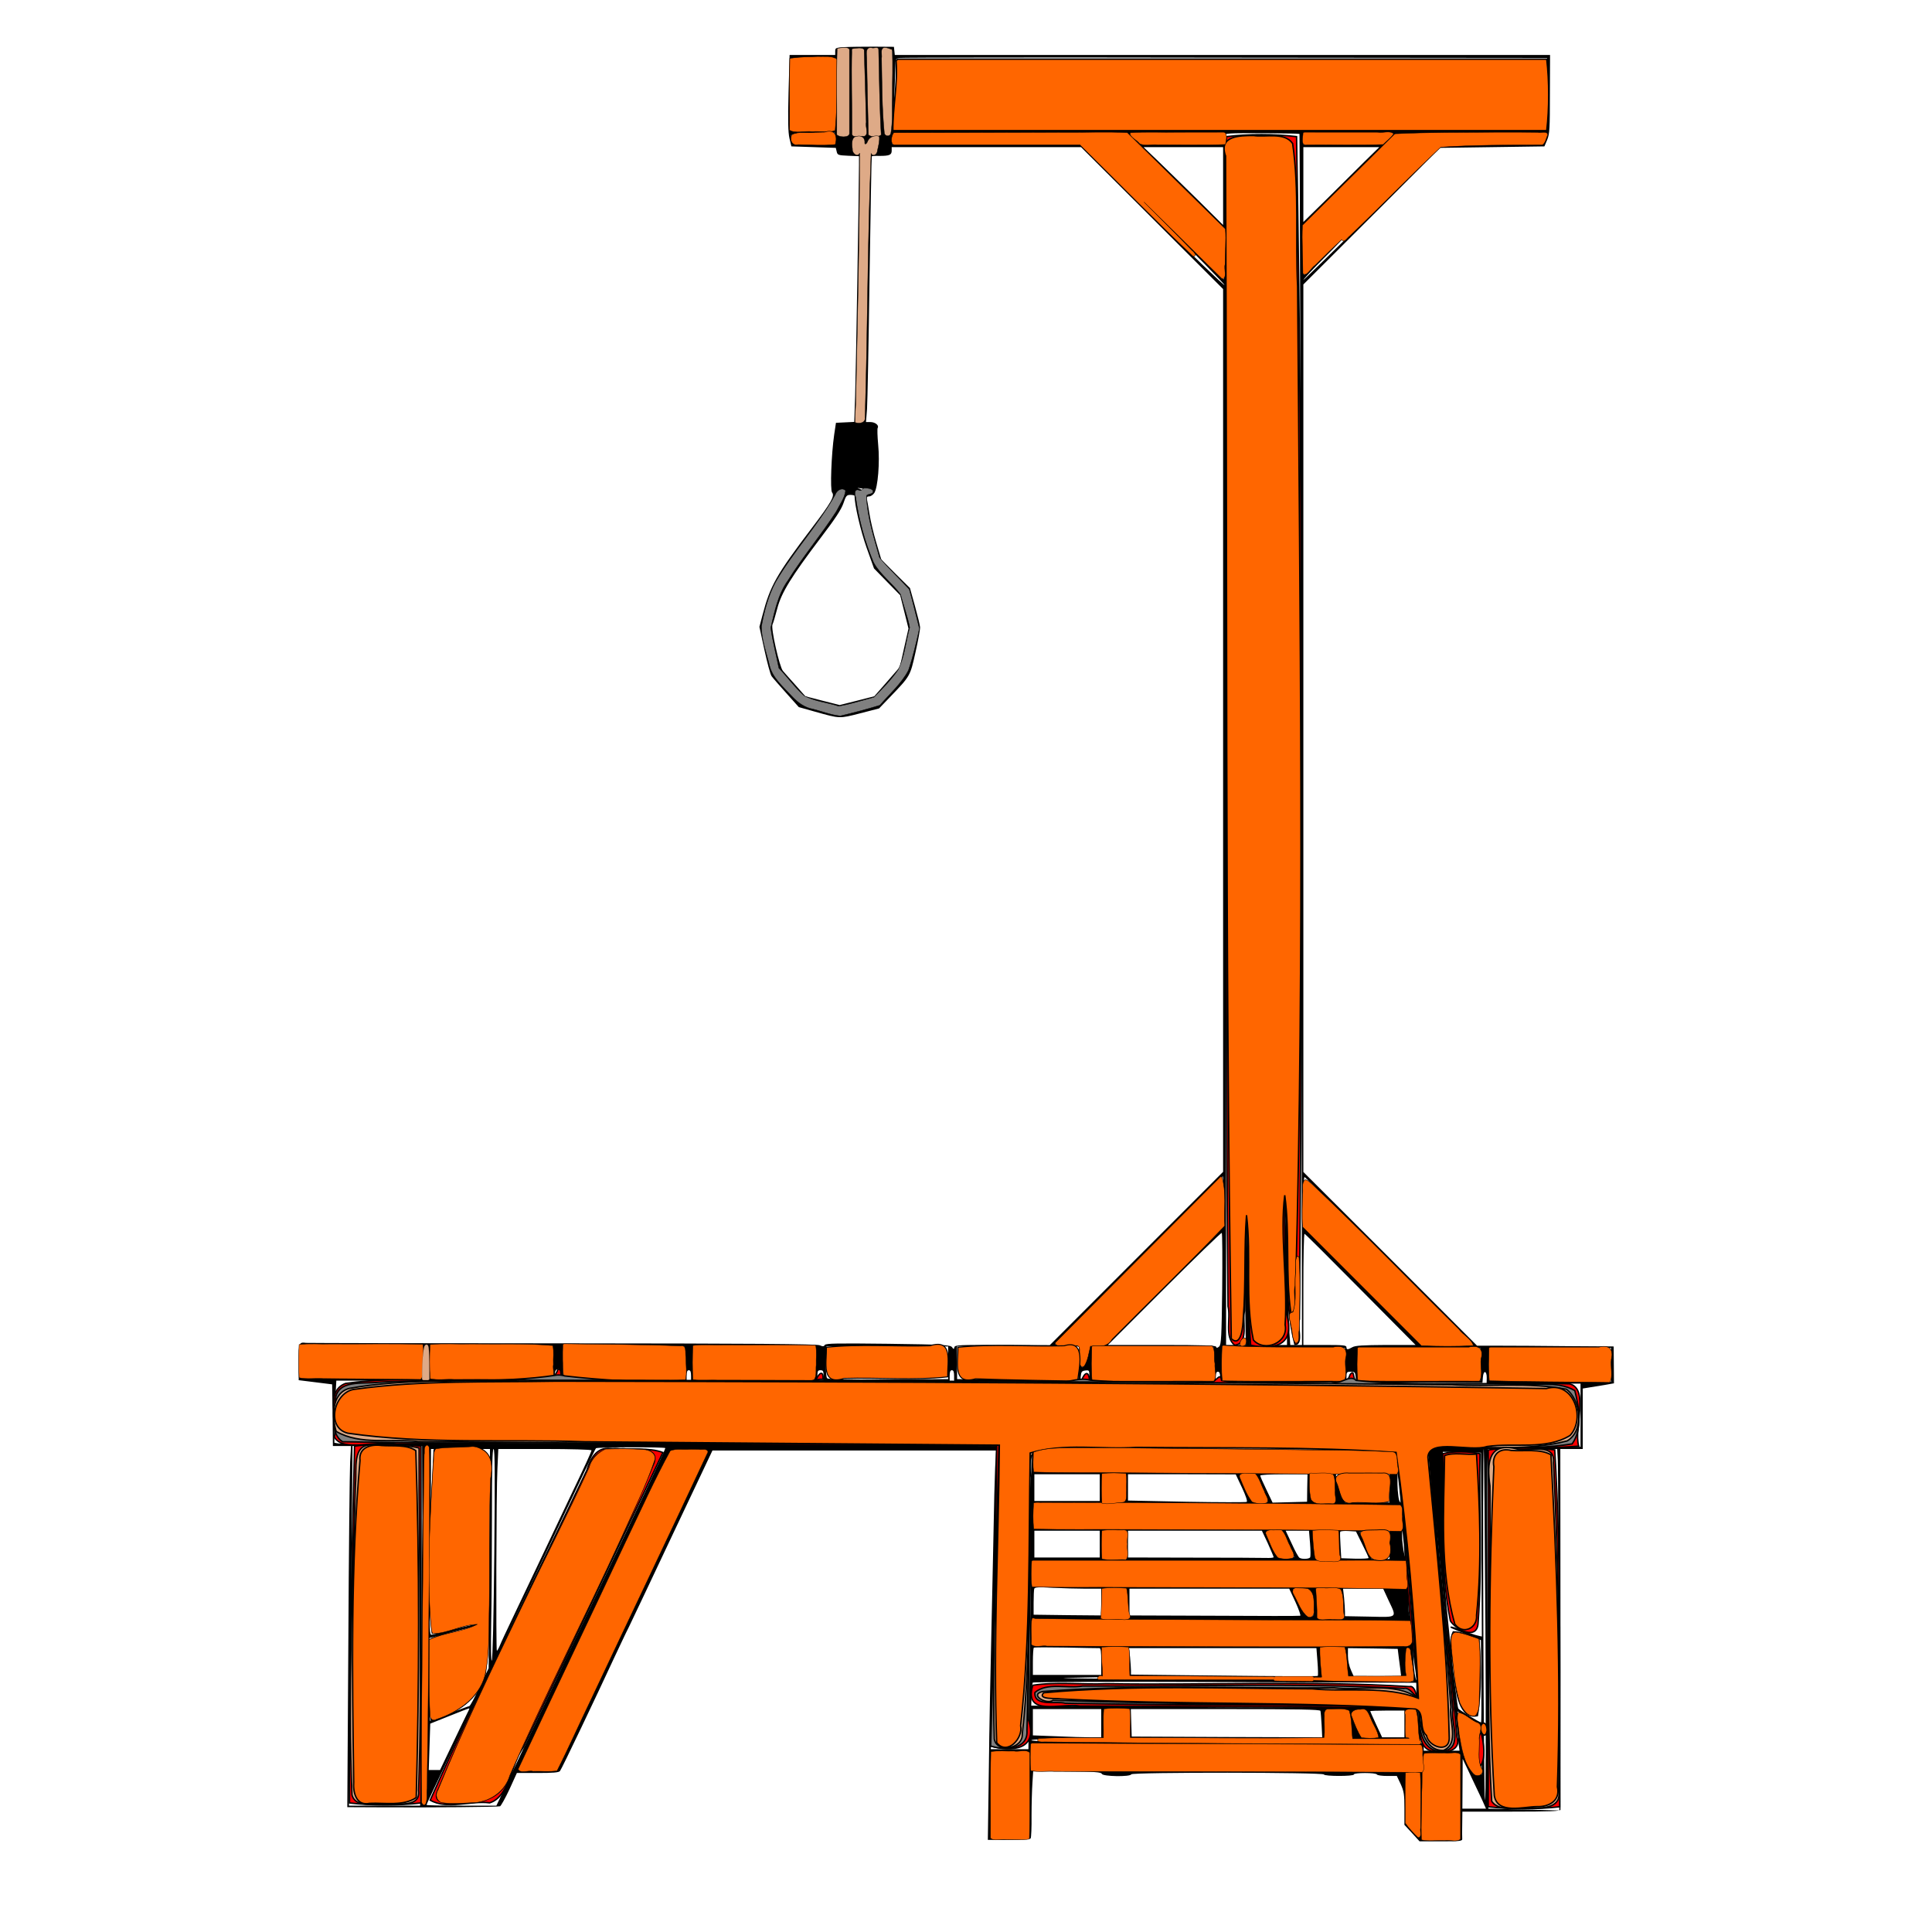 <?xml version="1.0" encoding="UTF-8" standalone="no"?>
<svg
   version="1.0"
   width="1300pt"
   height="1300pt"
   viewBox="0 0 1300 1300"
   preserveAspectRatio="xMidYMid meet"
   id="svg1"
   sodipodi:docname="Patíbulo.svg"
   inkscape:version="1.3 (0e150ed6c4, 2023-07-21)"
   xmlns:inkscape="http://www.inkscape.org/namespaces/inkscape"
   xmlns:sodipodi="http://sodipodi.sourceforge.net/DTD/sodipodi-0.dtd"
   xmlns="http://www.w3.org/2000/svg"
   xmlns:svg="http://www.w3.org/2000/svg">
  <defs
     id="defs1" />
  <sodipodi:namedview
     id="namedview1"
     pagecolor="#ffffff"
     bordercolor="#000000"
     borderopacity="0.25"
     inkscape:showpageshadow="2"
     inkscape:pageopacity="0.0"
     inkscape:pagecheckerboard="0"
     inkscape:deskcolor="#d1d1d1"
     inkscape:document-units="pt"
     inkscape:zoom="0.14682692"
     inkscape:cx="1546.038"
     inkscape:cy="636.80419"
     inkscape:window-width="1366"
     inkscape:window-height="705"
     inkscape:window-x="-8"
     inkscape:window-y="-8"
     inkscape:window-maximized="1"
     inkscape:current-layer="svg1" />
  <g
     transform="translate(0,1300) scale(0.1,-0.1)"
     fill="#000000"
     stroke="none"
     id="g1">
    <path
       d="M5683 12683 c-59 -4 -63 -5 -63 -28 l0 -25 -154 0 -153 0 -7 -252 c-5 -192 -3 -266 6 -308 l13 -55 150 -5 149 -5 6 -25 c5 -23 10 -25 78 -28 l72 -3 0 -57 c0 -152 -21 -1408 -26 -1559 l-6 -172 -62 -3 -61 -3 -12 -80 c-19 -132 -28 -372 -14 -389 19 -23 -5 -66 -134 -236 -242 -319 -283 -391 -335 -592 l-20 -76 34 -157 c19 -86 40 -165 48 -175 7 -10 51 -61 98 -113 l85 -95 110 -31 c168 -47 161 -47 302 -11 l128 33 73 76 c137 143 136 140 172 301 18 80 32 156 31 170 -1 14 -17 79 -35 144 l-33 119 -97 96 -96 96 -34 115 c-19 63 -39 149 -45 190 -7 41 -14 85 -17 98 -3 17 0 22 15 22 10 0 25 10 34 23 24 37 38 206 26 325 -5 57 -7 108 -3 113 10 17 -17 39 -49 39 l-30 0 7 88 c3 48 11 449 17 892 7 443 13 807 15 808 1 2 24 4 51 3 67 0 83 6 83 35 l0 24 637 0 637 0 478 -477 478 -478 0 -2970 0 -2970 -583 -583 -583 -583 -319 1 c-288 1 -320 0 -323 -15 -3 -15 -5 -15 -16 0 -11 15 -55 18 -430 23 -344 4 -419 3 -426 -8 -7 -11 -14 -11 -34 -2 -20 9 -446 12 -1729 13 -936 0 -1713 2 -1727 3 -48 6 -50 2 -50 -128 l0 -123 113 -14 112 -14 3 -207 2 -208 61 0 61 0 -6 -107 c-3 -60 -9 -606 -12 -1215 l-7 -1108 219 -1 c359 -2 796 2 809 7 6 3 35 54 63 114 l50 110 140 0 c102 0 142 3 150 13 11 12 250 514 367 767 30 63 73 156 98 205 24 50 160 336 302 638 l259 547 954 0 954 0 -6 -117 c-3 -65 -8 -264 -11 -443 -4 -179 -10 -494 -15 -700 -5 -206 -13 -597 -16 -867 l-7 -493 141 0 c87 0 143 4 147 10 4 6 7 75 6 153 0 78 3 177 6 220 l5 78 228 -1 c188 -1 229 -4 234 -16 7 -18 192 -21 198 -3 5 15 1291 14 1296 -1 5 -13 202 -13 202 0 0 13 147 13 155 0 3 -6 35 -10 70 -10 l64 0 26 -55 c22 -49 25 -69 25 -165 l0 -109 51 -55 51 -56 145 0 c131 0 144 2 142 18 -1 9 -1 54 0 100 l1 82 330 0 c257 0 330 3 330 13 1 6 0 555 0 1219 l-1 1208 76 0 75 0 0 204 0 203 43 7 c23 4 70 11 105 17 l62 11 -1 124 -1 124 -311 2 c-172 2 -379 3 -460 3 l-148 0 -584 585 -585 584 0 2986 0 2986 460 459 460 460 351 5 351 5 19 45 c16 39 18 77 18 308 l1 262 -2204 0 -2205 0 -3 28 -3 27 -135 1 c-74 0 -163 -1 -197 -3z m226 -216 c1 -111 4 -241 8 -289 l6 -88 -35 0 -36 0 -6 268 c-4 147 -9 277 -11 289 -4 18 0 22 27 25 18 2 36 2 40 1 3 -2 7 -94 7 -206z m94 189 c2 -6 1 -135 -2 -286 -6 -270 -6 -275 -27 -278 -21 -3 -21 2 -28 170 -5 141 -9 384 -7 409 1 10 60 -3 64 -15z m-293 -276 l0 -290 -35 0 -35 0 0 290 0 290 35 0 35 0 0 -290z m103 108 c4 -99 7 -230 7 -290 l0 -108 -40 0 -40 0 0 274 c0 151 -3 281 -6 290 -5 13 1 16 33 16 l40 0 6 -182z m-188 -127 l-7 -241 -149 0 -149 0 0 245 0 244 148 3 c81 2 151 0 156 -4 5 -3 5 -112 1 -247z m4785 5 l0 -244 -2201 -1 -2200 0 7 197 c5 108 8 217 9 242 0 40 3 46 24 50 14 3 1000 4 2193 2 l2168 -2 0 -244z m-4790 -296 l0 -40 -145 0 c-136 0 -145 1 -145 19 0 11 -3 26 -6 35 -5 13 13 16 138 19 78 1 146 4 151 5 4 1 7 -16 7 -38z m3124 29 c2 -2 7 -1837 10 -4076 l7 -4073 -39 0 -40 0 -6 83 c-3 45 -8 201 -12 347 -3 146 -7 285 -9 310 -2 25 -7 156 -11 292 -4 156 -10 245 -17 241 -5 -3 -7 -36 -3 -82 3 -42 8 -175 11 -296 3 -121 10 -346 15 -500 6 -154 10 -306 10 -337 l0 -58 -123 0 -124 0 -7 161 c-3 89 -11 378 -17 643 -5 265 -14 485 -18 489 -5 5 -7 -90 -5 -210 1 -120 6 -413 10 -650 l7 -433 -67 0 -66 0 0 4074 0 4075 33 3 c43 4 457 1 461 -3z m593 -34 l-38 -35 -265 0 -264 0 0 35 0 35 298 2 c163 2 299 2 302 0 2 -2 -13 -18 -33 -37z m-1424 -288 l328 -322 -3 -167 -3 -168 -460 454 c-253 250 -462 452 -465 449 -3 -3 206 -213 464 -468 258 -254 467 -467 465 -473 -2 -6 -221 205 -485 468 l-482 480 -634 0 -634 0 4 35 4 35 787 0 786 0 328 -323z m327 288 l0 -35 -280 0 -280 0 -37 35 -37 35 317 0 317 0 0 -35z m2157 3 l-13 -33 -347 -5 c-329 -5 -347 -6 -365 -25 -171 -176 -902 -896 -902 -889 0 5 65 75 145 154 80 79 143 146 140 148 -3 3 -67 -56 -142 -131 l-138 -137 -3 168 -3 167 313 307 313 307 508 1 507 0 -13 -32z m-4585 -20 c-5 -39 26 -38 34 0 5 24 11 28 36 28 l30 0 -7 -50 c-3 -28 -10 -55 -15 -60 -14 -14 -32 5 -27 30 2 14 1 27 -3 29 -10 6 -18 -244 -31 -1085 -6 -388 -13 -718 -14 -735 -2 -16 -4 -33 -4 -37 -1 -5 -13 -8 -27 -8 l-26 0 6 73 c3 39 10 376 16 747 6 371 12 757 14 857 2 104 0 185 -5 189 -5 3 -9 -11 -9 -31 0 -29 -3 -36 -17 -33 -13 2 -19 15 -21 47 -5 62 2 73 40 69 29 -3 33 -6 30 -30z m2418 -300 l0 -262 -167 166 c-93 91 -213 209 -268 262 l-100 96 268 0 267 0 0 -262z m952 165 c-54 -54 -169 -168 -255 -253 l-157 -154 0 252 0 252 256 0 255 0 -99 -97z m-3329 -2209 c26 -8 21 -24 -8 -24 -21 0 -25 -5 -25 -27 1 -56 28 -191 61 -303 l34 -115 98 -100 99 -100 34 -133 34 -133 -35 -146 c-39 -160 -35 -153 -167 -296 l-63 -68 -133 -36 -133 -36 -127 34 c-141 37 -142 38 -273 189 -52 60 -58 72 -78 160 -12 52 -28 119 -36 148 -13 50 -12 57 24 190 35 129 43 145 111 248 40 60 133 188 205 284 72 96 139 196 148 221 14 37 21 45 40 43 12 -1 23 -3 24 -3 1 -1 -11 -32 -27 -70 -19 -48 -68 -122 -156 -238 -71 -92 -160 -218 -199 -278 -62 -98 -73 -123 -99 -226 l-30 -116 29 -135 29 -135 88 -100 88 -100 120 -32 120 -32 119 32 119 31 73 81 c41 44 81 90 90 101 9 12 30 84 47 161 l32 140 -34 115 -33 115 -74 75 c-41 41 -80 82 -87 91 -31 42 -104 269 -123 384 -10 66 -19 123 -19 128 0 4 12 4 28 1 31 -8 20 10 -13 20 -11 3 -2 3 20 0 22 -3 48 -7 58 -10z m-103 -40 c0 -61 41 -236 81 -349 l50 -140 88 -90 88 -90 28 -112 28 -112 -29 -129 -29 -130 -86 -99 -86 -98 -117 -30 -116 -29 -115 29 -116 30 -66 75 c-37 41 -75 84 -85 96 -23 26 -82 288 -70 312 5 9 19 58 32 107 28 108 94 214 296 481 93 122 135 186 149 227 17 51 22 57 47 57 15 0 28 -3 28 -6z m2481 -4750 l0 -168 -398 -398 -398 -398 -52 0 -51 0 -7 -42 c-9 -55 -31 -108 -44 -108 -7 0 -11 29 -11 75 l0 75 -32 1 c-18 0 -57 0 -85 -1 -29 -1 -53 2 -53 7 0 10 1123 1134 1128 1128 2 -2 4 -79 3 -171z m1118 -399 l564 -565 -174 0 -174 0 -397 397 -398 398 0 167 c0 93 3 168 8 168 4 0 261 -254 571 -565z m-1125 -187 c-4 -324 -7 -375 -20 -388 -13 -11 -18 -12 -21 -2 -4 9 -86 12 -366 12 l-362 0 379 379 c209 209 383 378 387 375 4 -2 5 -172 3 -376z m931 -5 l370 -373 -200 0 c-155 -1 -206 -4 -225 -15 -32 -18 -40 -18 -40 0 0 13 -23 15 -145 15 l-145 0 0 375 c0 206 3 374 8 373 4 0 173 -169 377 -375z m-6315 -489 c0 -102 -2 -115 -16 -110 -9 3 -193 6 -410 6 l-394 0 0 110 0 110 410 0 410 0 0 -116z m40 -10 l0 -114 424 0 425 0 3 37 c2 27 8 39 21 41 14 3 17 -4 17 -37 l0 -41 388 0 c213 -1 404 -3 425 -6 l37 -6 0 41 c0 30 4 41 15 41 11 0 15 -11 15 -40 l0 -40 425 0 425 0 0 40 c0 33 3 40 20 40 21 0 23 -7 20 -52 l-2 -28 426 0 426 0 0 40 c0 29 4 40 15 40 11 0 15 -11 15 -40 l0 -40 424 0 425 0 3 38 c3 32 7 37 31 40 26 3 27 1 27 -37 l0 -41 425 0 425 0 0 35 c0 24 5 35 15 35 10 0 15 -11 15 -35 0 -19 1 -35 3 -35 1 0 192 -3 425 -7 l422 -6 0 42 c0 39 2 41 29 41 27 0 30 -3 33 -37 l3 -38 425 0 425 0 3 38 c4 50 27 44 26 -6 l-1 -37 316 0 316 0 0 -213 0 -212 -507 0 c-278 0 -509 -3 -512 -6 -3 -3 12 -176 34 -385 21 -208 66 -647 99 -974 33 -327 63 -614 66 -637 l6 -43 -120 0 -121 0 0 25 0 25 -407 2 c-225 0 -552 2 -728 4 -176 2 -587 3 -912 3 -388 1 -593 4 -593 11 0 6 88 10 245 10 l245 0 0 100 0 100 85 0 85 0 0 -100 0 -100 568 -1 c312 0 598 -2 636 -5 39 -3 81 -2 94 1 24 6 25 7 20 101 -4 65 -2 95 6 96 54 8 148 3 153 -8 2 -7 8 -52 11 -101 l7 -88 218 -3 c142 -1 217 1 217 8 0 5 -16 10 -35 10 l-35 0 0 90 0 90 34 0 33 0 8 -92 c4 -51 7 -99 8 -105 0 -7 5 -13 10 -13 9 0 7 29 -9 178 l-6 52 -662 0 c-363 0 -948 3 -1299 7 l-638 6 2 73 c1 40 5 77 8 82 4 5 505 7 1294 4 l1287 -5 0 -58 c0 -33 4 -59 10 -59 6 0 10 28 10 65 0 49 -3 65 -14 65 -18 0 -30 130 -27 293 2 104 0 121 -16 132 -16 12 -17 31 -16 196 2 155 0 184 -13 194 -20 14 -40 183 -24 199 5 5 10 48 10 94 0 74 -2 84 -19 89 -16 4 -20 18 -26 86 -3 45 -3 102 2 127 4 25 7 71 5 102 l-3 57 -52 6 c-29 3 -583 5 -1232 3 l-1180 -3 -1 -40 c-1 -22 -5 -409 -9 -860 -5 -451 -9 -836 -11 -855 -1 -19 -2 -90 -3 -157 l-1 -123 -126 0 -127 0 7 267 c6 258 18 773 32 1451 l7 322 -259 1 c-143 1 -302 3 -354 4 -52 2 -927 4 -1945 4 -1017 1 -1862 5 -1877 8 l-28 5 0 97 c0 53 3 147 7 209 l6 112 294 0 293 0 0 68 c0 90 11 173 21 166 5 -3 9 -57 9 -120z m835 11 l0 -110 -407 0 -408 0 0 113 0 112 408 -2 407 -3 0 -110z m893 -6 l3 -109 -411 0 -410 0 0 115 0 115 408 -6 407 -6 3 -109z m877 34 c-1 -43 -3 -93 -3 -110 l-2 -33 -405 0 -405 0 0 110 0 110 408 0 409 0 -2 -77z m895 -33 l0 -110 -402 -2 c-275 -2 -405 0 -412 8 -7 6 -10 49 -8 112 l3 102 410 0 409 0 0 -110z m878 -2 l-3 -113 -67 0 c-38 0 -221 2 -408 3 l-340 2 0 110 0 110 410 0 411 0 -3 -112z m910 -5 l3 -113 -411 0 -410 0 0 115 0 115 408 -2 407 -3 3 -112z m690 107 l192 0 0 -110 0 -110 -410 0 -410 0 0 113 0 112 217 -2 c120 -2 305 -3 411 -3z m1102 -110 l0 -110 -410 0 -410 0 0 110 0 110 410 0 410 0 0 -110z m880 -4 l0 -114 -122 3 c-68 2 -252 4 -410 5 l-288 0 0 110 0 110 410 0 410 0 0 -114z m-7999 -783 c1 -131 1 -241 1 -244 -1 -3 -4 -441 -8 -972 l-7 -967 -240 0 -239 0 6 543 c3 298 9 842 12 1210 l6 667 234 0 234 0 1 -237z m43 -25 c-2 -145 -6 -679 -9 -1188 -4 -509 -9 -933 -11 -942 -3 -10 -10 -18 -15 -18 -6 0 -7 196 -4 528 9 966 15 1575 15 1730 0 119 3 152 13 152 11 0 13 -51 11 -262z m1593 248 c3 -3 -173 -376 -595 -1261 -55 -115 -118 -248 -139 -295 -22 -47 -100 -211 -173 -365 -73 -154 -154 -326 -181 -382 l-49 -103 -235 0 c-129 0 -235 2 -235 5 0 3 27 63 61 133 34 70 162 341 286 602 124 261 250 527 280 590 31 63 95 198 143 300 275 582 363 766 370 775 7 8 459 9 467 1z m3861 -5 l1062 -1 0 -80 0 -80 -498 0 c-274 0 -823 3 -1220 7 l-722 6 0 73 c0 48 4 74 13 78 6 3 77 3 157 1 80 -2 623 -4 1208 -4z m-5045 -738 l-5 -738 -61 -127 c-33 -71 -64 -128 -69 -128 -4 0 -65 -23 -134 -50 -69 -28 -128 -50 -130 -50 -2 0 -4 126 -4 279 l0 279 78 20 c42 12 118 31 167 43 94 23 102 26 93 34 -3 3 -74 -13 -159 -35 -85 -22 -160 -40 -167 -40 -11 0 -12 47 -8 248 3 136 5 417 5 625 l1 377 199 0 198 0 -4 -737z m33 30 c-4 -405 -11 -712 -17 -717 -5 -6 -7 92 -4 250 3 142 5 465 5 717 0 333 3 457 11 457 9 0 10 -184 5 -707z m654 698 c0 -9 -43 -102 -150 -326 -34 -71 -118 -249 -187 -395 -69 -146 -157 -330 -195 -410 -38 -80 -77 -162 -85 -183 -9 -21 -17 -36 -20 -34 -6 7 -4 1081 4 1225 l6 132 314 0 c172 0 313 -4 313 -9z m780 -5 c0 -2 -26 -59 -59 -127 -32 -68 -77 -162 -99 -209 -35 -76 -111 -235 -410 -865 -47 -99 -116 -245 -153 -324 -38 -79 -69 -145 -69 -146 0 -2 -38 -81 -83 -176 -46 -96 -96 -202 -112 -236 l-28 -63 -128 0 -128 0 43 93 c65 138 266 562 371 782 80 167 231 486 270 570 177 380 328 692 339 700 11 9 246 9 246 1z m5235 -1176 c4 -700 3 -1180 -3 -1172 -9 13 -18 2371 -8 2362 2 -3 7 -538 11 -1190z m487 1113 c2 -43 5 -590 7 -1216 l3 -1139 -238 6 -239 6 -5 1082 c-3 596 -4 1140 -2 1211 l3 127 234 0 233 0 4 -77z m-514 -566 l3 -619 -29 7 c-16 3 -62 19 -102 36 -40 16 -75 27 -78 24 -8 -7 -6 -8 103 -51 l100 -40 3 -277 c1 -152 0 -277 -2 -277 -10 0 -145 82 -153 93 -6 7 -30 203 -54 437 -44 423 -44 427 -47 858 l-3 433 128 -3 128 -3 3 -618z m-2568 383 l0 -90 -220 0 -220 0 0 90 0 90 220 0 220 0 0 -90z m170 5 c0 -47 0 -88 0 -92 0 -5 -34 -9 -75 -11 l-75 -3 0 96 0 95 75 0 75 0 0 -85z m787 -5 c26 -55 38 -92 32 -96 -6 -3 -188 -3 -405 1 l-394 8 0 88 0 89 363 0 362 -1 42 -89z m132 1 c22 -49 41 -92 41 -96 0 -3 -24 -5 -52 -3 l-53 3 -42 85 c-23 47 -42 88 -42 93 -1 4 23 7 53 7 l53 0 42 -89z m307 -3 l-1 -93 -116 -3 -116 -3 -41 86 c-23 47 -42 90 -42 96 0 5 66 9 159 9 l159 0 -2 -92z m178 46 c3 -26 6 -69 6 -95 l0 -49 -74 0 c-86 0 -86 -1 -86 118 l0 72 74 0 73 0 7 -46z m376 -49 l0 -95 -150 0 -150 0 -30 66 c-16 37 -30 80 -30 95 l0 29 180 0 180 0 0 -95z m-377 -112 l457 -6 0 -80 0 -80 -672 6 c-370 4 -926 7 -1235 7 l-563 0 0 80 0 80 778 0 c427 0 983 -3 1235 -7z m-1573 -263 l0 -90 -220 0 -220 0 0 90 0 90 220 0 220 0 0 -90z m180 -5 l0 -95 -80 0 -80 0 0 95 0 95 80 0 80 0 0 -95z m951 10 c21 -47 39 -89 39 -93 0 -4 -24 -6 -52 -5 -29 1 -250 2 -490 2 l-438 1 0 90 0 90 451 0 450 0 40 -85z m136 -4 l41 -89 -50 -4 c-28 -1 -53 -1 -56 2 -10 7 -82 158 -82 170 0 6 24 10 53 10 l53 0 41 -89z m148 5 c4 -46 4 -89 1 -95 -8 -12 -55 -14 -72 -3 -7 4 -30 46 -52 95 l-41 87 79 0 78 0 7 -84z m185 45 c0 -21 3 -66 6 -100 l7 -61 -76 0 c-42 0 -78 4 -81 8 -3 5 -8 50 -12 100 l-7 92 82 0 81 0 0 -39z m166 -51 c24 -47 43 -89 43 -93 1 -4 -41 -6 -91 -5 l-93 3 -5 85 c-3 47 -4 89 -2 93 2 4 27 7 55 5 l51 -3 42 -85z m184 -5 l0 -95 -61 0 -60 0 -40 85 c-21 47 -39 90 -39 95 0 6 41 10 100 10 l100 0 0 -95z m110 -201 l0 -87 -482 6 c-266 4 -831 7 -1255 7 l-773 0 0 80 0 80 1255 0 1255 0 0 -86z m-2153 -94 l103 0 0 -90 0 -90 -227 2 -228 3 0 80 c0 44 2 86 4 94 3 11 26 13 124 7 66 -3 167 -6 224 -6z m274 -52 c0 -29 4 -74 8 -100 l8 -48 -91 0 -91 0 3 100 3 100 80 0 79 0 1 -52z m1136 -38 c22 -49 37 -90 32 -92 -5 -2 -265 -2 -579 0 l-570 2 0 90 0 90 538 0 537 0 42 -90z m107 56 c9 -20 16 -60 16 -94 0 -52 -2 -60 -17 -57 -10 2 -24 4 -31 4 -10 1 -92 158 -92 177 0 2 24 4 54 4 51 0 54 -2 70 -34z m200 12 c3 -13 7 -58 10 -100 l4 -78 -84 0 -84 0 0 54 c0 29 -3 74 -6 100 l-7 46 81 0 c77 0 82 -1 86 -22z m319 -56 c57 -121 65 -114 -128 -110 l-165 3 0 31 c0 17 -3 59 -6 93 l-7 61 135 0 135 0 36 -78z m-875 -141 l1032 -1 0 -74 c0 -50 -4 -77 -14 -85 -10 -8 -286 -10 -1062 -5 -577 3 -1145 5 -1261 5 l-213 -1 0 86 0 85 243 -5 c133 -2 707 -5 1275 -5z m-1070 -181 c9 0 12 -25 12 -90 l0 -90 -230 0 -230 0 0 88 c0 49 3 91 6 95 3 3 101 3 217 1 117 -3 218 -4 225 -4z m194 -97 l3 -98 652 -3 652 -2 -6 100 -6 100 81 0 80 0 6 -62 c3 -35 7 -79 9 -98 l2 -35 220 -1 c121 -1 210 1 198 3 -22 4 -23 9 -23 100 0 71 3 94 13 91 11 -4 15 -26 31 -167 l5 -54 -242 6 c-133 4 -710 8 -1282 9 -572 1 -932 5 -800 8 l240 5 -3 98 -2 97 85 0 84 0 3 -97z m1273 6 c4 -49 5 -93 2 -96 -4 -3 -288 -2 -632 2 l-625 7 0 28 c0 15 -3 55 -6 89 l-7 61 631 0 630 0 7 -91z m546 36 c4 -27 9 -69 12 -92 l5 -43 -159 0 -160 0 -19 43 c-11 24 -20 64 -20 95 l0 52 167 -2 168 -3 6 -50z m-6266 -381 c-8 -16 -53 -109 -99 -206 l-85 -178 -38 0 -38 0 5 156 5 156 130 52 c72 29 131 52 133 51 1 -1 -4 -15 -13 -31z m4265 -69 l0 -95 -72 0 c-40 0 -144 3 -230 7 l-158 6 0 89 0 88 230 0 230 0 0 -95z m1475 83 c2 -7 5 -50 8 -96 l4 -82 -641 2 -641 3 -3 93 -3 92 636 0 c500 0 636 -3 640 -12z m348 -88 l43 -90 -56 0 -57 0 -32 70 c-44 98 -42 110 14 110 l45 0 43 -90z m217 0 l0 -90 -75 0 -75 0 -40 86 c-22 48 -40 88 -40 90 0 2 52 4 115 4 l115 0 0 -90z m477 11 l43 -26 0 -162 0 -163 -30 0 c-29 0 -33 6 -69 83 -29 63 -39 100 -45 162 -4 44 -9 102 -13 129 l-6 50 39 -24 c21 -13 58 -35 81 -49z m-359 -243 l3 -88 -543 5 c-299 3 -891 6 -1315 5 l-773 0 0 85 0 85 1313 -2 1312 -3 3 -87z m-2648 -248 l0 -290 -125 0 -125 0 0 290 0 290 125 0 125 0 0 -290z m2900 -10 l0 -290 -125 0 -125 0 0 193 c0 105 3 236 7 290 l6 97 119 0 118 0 0 -290z m151 -17 l28 -63 -79 0 -80 0 1 168 1 167 50 -105 c28 -58 63 -133 79 -167z m-421 -40 l-1 -218 -44 48 -45 49 0 169 0 169 45 0 45 0 0 -217z"
       id="path1" />
  </g>
  <path
     style="fill:#ff0000;fill-rule:evenodd;stroke:#000000;stroke-width:1.287"
     d="m 1100.22,122.593 c 0.777,349.792 -1.68,699.608 1.541,1049.384 2.659,10.468 -3.423,27.676 6.021,34.92 13.229,-1.597 6.177,-22.284 8.839,-30.954 0.644,-32.841 0.57,-65.692 0.964,-98.536 3.099,42.985 1.169,87.435 4.483,129.511 24.114,4.553 40.199,-1.378 32.004,-28.681 -0.589,-36.098 -1.73,-72.193 -1.655,-108.299 4.59,45.145 -2.095,92.157 9.338,136.195 7.801,0.245 1.581,-17.149 4.035,-22.54 2.852,-353.658 3.468,-707.389 -2.552,-1061.019 -19.386,-2.272 -43.652,-2.375 -63.019,0.02 z"
     id="path2"
     transform="scale(0.75)" />
  <path
     style="fill:#ff0000;fill-rule:evenodd;stroke:#000000;stroke-width:1.287"
     d="m 500.416,1228.753 c -4.167,14.657 -25.699,5.974 -36.634,9.112 -51.149,2.402 -103.013,-3.798 -153.76,3.306 -19.004,7.065 -6.195,33.693 -10.063,48.041 7.777,14.31 39.118,2.324 55.896,6.365 179.44,0.527 358.881,1.052 538.321,1.576 -0.865,89.777 -2.541,179.547 -5.826,269.27 19.812,5.537 43.537,3.6 34.22,-23.791 0.227,-81.274 2.753,-162.519 4.47,-243.77 108.263,1.365 216.985,-2.944 324.98,2.84 5.752,25.527 4.927,56.721 8.133,84.408 2.681,44.712 6.119,89.579 13.543,133.629 -3.223,12.593 -1.898,-8.284 -9.079,-6.571 -90.412,-5.566 -181.349,-1.155 -271.951,-2.601 -21.841,0.952 -45.257,-1.899 -66.119,1.417 -8.479,28.629 25.552,15.769 42.274,18.591 101.159,0.512 202.318,1.03 303.478,1.548 3.253,12.336 -3.638,39.627 16.242,39.102 8.87,1.847 22.832,-0.707 18.557,-13.03 -6.853,-86.508 -19.634,-172.717 -23.558,-259.334 44.061,-0.976 89.722,1.909 132.809,-1.417 -4.649,-16.719 9.826,-51.322 -8.227,-55.903 -63.659,-1.494 -127.803,3.036 -191.193,-2.601 -3.586,-0.936 -1.369,-11.55 -5.747,-5.514 -3.762,13.663 -24.268,5.117 -34.552,8.012 -26.736,-0.974 -54.751,2.597 -80.665,-2.957 -1.354,-9.093 -5.967,4.275 -11.62,1.556 -35.261,1.203 -71.954,4.281 -106.857,-1.257 -0.595,-9.68 -4.522,-7.294 -7.017,-0.446 -54.798,6.574 -110.777,1.623 -165.992,3.118 -21.637,-1.782 -45.54,3.032 -66.072,-3.909 0.302,-10.009 -4.64,-4.144 -6.445,1.038 -41.345,7.147 -84.499,0.527 -126.469,1.262 -33.736,-2.725 -69.262,1.707 -102.01,-6.356 -0.615,-1.682 0.177,-6.02 -3.066,-4.736 z"
     id="path3"
     transform="scale(0.75)" />
  <path
     style="fill:#ff0000;fill-rule:evenodd;stroke:#000000;stroke-width:1.287"
     d="m 550.306,1300.047 c -13.814,-3.324 -20.29,7.254 -23.756,18.962 -47.087,98.498 -96.213,196.575 -140.58,296.048 15.025,8.757 36.426,0.159 53.322,2.406 17.921,-5.558 19.153,-35.255 30.47,-50.258 41.653,-88.015 83.306,-176.03 124.959,-264.045 -12.258,-4.732 -30.1,-2.402 -44.416,-3.113 z"
     id="path4"
     transform="scale(0.75)" />
  <path
     style="fill:#ff0000;fill-rule:evenodd;stroke:#000000;stroke-width:1.287"
     d="m 318.083,1297.413 c -2.467,106.695 -5.063,213.405 -4.503,320.138 20,2.364 44.13,2.364 64.13,0 0,-106.702 0,-213.403 0,-320.105 -18.187,-2.251 -41.4,-2.403 -59.627,-0.033 z"
     id="path5"
     transform="scale(0.75)" />
  <path
     style="fill:#ff0000;fill-rule:evenodd;stroke:#000000;stroke-width:1.287"
     d="m 389.536,1300.772 c -2.276,54.571 -8.13,110.203 -1.663,164.402 13.013,1.141 30.592,-10.162 41.49,-8.128 -12.921,8.574 -31.105,6.876 -44.27,14.333 1.419,23.653 -2.732,50.283 1.962,72.185 21.88,-6.054 43.026,-19.03 48.367,-42.68 7.619,-56.465 1.602,-114.095 3.585,-170.974 6.863,-26.679 -5.957,-36.242 -31.546,-30.475 -5.629,0.976 -13.251,-1.899 -17.925,1.337 z"
     id="path6"
     transform="scale(0.75)" />
  <path
     style="fill:#ff0000;fill-rule:evenodd;stroke:#000000;stroke-width:1.287"
     d="m 1335.191,1300.851 c 0,106.702 0,213.403 0,320.105 20,2.364 44.13,2.364 64.13,0 -0.551,-106.724 1.78,-213.574 -4.456,-320.178 -18.315,-2.059 -41.447,-2.425 -59.674,0.073 z"
     id="path7"
     transform="scale(0.75)" />
  <path
     style="fill:#ff0000;fill-rule:evenodd;stroke:#000000;stroke-width:1.287"
     d="m 1294.327,1304.257 c 1.429,49.813 -3.01,100.972 6.904,149.936 4.987,7.941 24.288,17.973 24.882,1.703 3.703,-50.404 0.715,-101.122 1.696,-151.639 -9.208,-2.13 -24.274,-2.561 -33.482,0 z"
     id="path8"
     transform="scale(0.75)" />
  <path
     style="fill:#ff0000;fill-rule:evenodd;stroke:#000000;stroke-width:1.287"
     d="m 1303.851,1464.083 c -5.731,11.392 1.627,28.654 1.405,41.786 1.183,11.673 4.189,36.984 20.184,33.338 3.766,-22.521 2.691,-46.48 1.417,-68.759 -7.559,-2.185 -14.977,-6.266 -23.006,-6.365 z"
     id="path9"
     transform="scale(0.75)" />
  <path
     style="fill:#ff0000;fill-rule:evenodd;stroke:#000000;stroke-width:1.287"
     d="m 1327.895,1554.844 c -2.899,8.59 -3.064,21.559 0.06,30.076 5.347,-7.053 3.087,-21.198 1.091,-29.884 l -1.091,-0.206 z"
     id="path10"
     transform="scale(0.75)" />
  <path
     style="fill:#ff6600;fill-rule:evenodd;stroke:#000000;stroke-width:1.287"
     d="m 1330.701,1545.832 c -6.44,3.365 1.606,17.965 3.498,6.711 -0.122,-2.277 -0.479,-6.637 -3.498,-6.711 z"
     id="path11"
     transform="scale(0.75)" />
  <path
     style="fill:#ff6600;fill-rule:evenodd;stroke:#000000;stroke-width:1.287"
     d="m 1124.703,121.609 c -12.38,-0.008 -31.726,0.102 -25.177,18.324 1.653,353.683 -0.499,707.441 5.117,1061.072 9.173,8.589 10.615,-12.338 10.742,-17.818 2.493,-30.418 0.668,-64.884 2.96,-92.923 4.475,36.93 -1.594,75.567 6.159,111.938 9.852,11.363 31.746,2.586 28.467,-13.675 2.537,-37.793 -4.827,-81.934 -0.326,-116.182 4.745,34.886 0.444,70.7 5.474,105.64 7.384,-1.286 1.84,-18.213 4.303,-24.562 8.092,-298.684 3.834,-597.545 1.767,-896.288 -2.029,-42.652 1.599,-86.216 -4.474,-128.383 -7.312,-10.523 -24.062,-5.496 -35.011,-7.143 z"
     id="path12"
     transform="scale(0.75)" />
  <path
     style="fill:#ff6600;fill-rule:evenodd;stroke:#000000;stroke-width:1.287"
     d="m 803.953,54.486 c 1.6,20.924 -3.162,42.856 -2.913,62.713 195.549,0 391.099,0 586.648,0 2.364,-20 2.364,-44.13 0,-64.13 -194.106,0 -388.212,0 -582.318,0 z"
     id="path13"
     transform="scale(0.75)" />
  <path
     style="fill:#ff6600;fill-rule:evenodd;stroke:#000000;stroke-width:0.322"
     d="m 1169.081,119.133 c -0.011,3.558 -2.615,12.186 3.643,10.836 22.703,-0.216 45.572,0.426 68.172,-0.318 3.06,-3.209 7.175,-5.878 9.436,-9.679 -3.37,-3.084 -9.704,-0.436 -14.184,-1.32 -21.993,-0.01 -43.986,-0.02 -65.979,-0.031 l -0.771,0.361 z"
     id="path14"
     transform="scale(0.75)" />
  <path
     style="fill:#ff6600;fill-rule:evenodd;stroke:#000000;stroke-width:0.322"
     d="m 1343.043,118.638 c -30.52,0.233 -61.211,-0.088 -91.61,1.436 -27.712,27.196 -55.243,54.663 -82.884,81.964 -0.757,14.304 0.405,28.962 0.382,43.402 3.572,3.417 7.441,-5.571 10.903,-7.381 7.923,-7.753 15.74,-15.621 23.934,-23.089 2.123,3.628 5.131,-2.019 7.176,-3.29 27.555,-26.211 54.044,-53.703 81.719,-79.666 30.271,-2.037 60.847,-1.92 91.257,-2.044 2.822,-1.902 3.252,-6.212 4.722,-9.252 -0.938,-3.623 -6.366,-1.089 -9.066,-1.984 -12.178,-0.121 -24.356,-0.111 -36.535,-0.096 z"
     id="path15"
     transform="scale(0.75)" />
  <path
     style="fill:#ff6600;fill-rule:evenodd;stroke:#000000;stroke-width:0.322"
     d="m 1056.727,118.659 c -14.205,0.258 -28.629,-0.464 -42.699,0.399 -1.148,4.029 6.127,6.435 8.305,9.736 4.684,2.665 10.998,0.418 16.305,1.161 20.236,-0.238 40.688,0.493 60.791,-0.346 0.572,-2.884 2.783,-11.546 -2.475,-10.984 -13.409,0.012 -26.817,0.023 -40.226,0.035 z"
     id="path16"
     transform="scale(0.75)" />
  <path
     style="fill:#ff6600;fill-rule:evenodd;stroke:#000000;stroke-width:0.322"
     d="m 906.209,118.832 c -34.749,0.072 -69.499,0.144 -104.248,0.216 -2.188,1.854 -3.53,10.422 0.336,10.921 55.543,0 111.086,0 166.629,0 33.83,33.306 66.936,67.386 101.471,99.951 4.198,0.209 0.838,-3.981 -0.874,-5.14 -14.203,-14.692 -28.716,-29.081 -43.188,-43.508 23.36,22.954 46.701,45.927 70.051,68.891 4.939,-0.055 1.467,-9.181 2.697,-12.893 -0.05,-10.582 1.123,-21.387 0.316,-31.831 -29.308,-28.814 -58.613,-57.628 -87.944,-86.418 -18.618,-0.916 -37.582,-0.056 -56.333,-0.291 -16.304,0.034 -32.608,0.068 -48.912,0.101 z"
     id="path17"
     transform="scale(0.75)" />
  <path
     style="fill:#ff6600;fill-rule:evenodd;stroke:#000000;stroke-width:0.455"
     d="m 733.913,50.642 c -8.414,0.485 -17.21,0.125 -25.338,1.822 -0.575,21.366 -0.081,42.893 -0.247,64.321 5.255,3.38 13.977,0.423 20.503,1.418 6.582,-0.876 15.009,1.751 20.498,-1.307 1.993,-21.176 1.467,-42.471 1.566,-63.71 -4.331,-3.549 -11.547,-2.207 -16.983,-2.544 z"
     id="path18"
     transform="scale(0.75)" />
  <path
     style="fill:#ff6600;fill-rule:evenodd;stroke:#000000;stroke-width:0.455"
     d="m 731.084,118.726 c -6.589,1.023 -14.41,-1.139 -20.402,1.902 -2.972,3.997 -0.133,10.829 5.493,9.171 11.031,0.165 22.394,1.057 33.218,-0.103 2.319,-7.895 -0.475,-14.269 -9.578,-11.172 -2.91,0.067 -5.821,0.135 -8.731,0.202 z"
     id="path19"
     transform="scale(0.75)" />
  <path
     style="fill:#ff6600;fill-rule:evenodd;stroke:#000000;stroke-width:0.455"
     d="m 1094.618,1056.053 c -49.363,49.578 -98.726,99.156 -148.09,148.734 0.954,5.478 12.099,1.318 16.91,2.91 7.852,-2.268 4.143,6.513 5.023,11.119 -0.278,2.586 0.422,10.179 4.426,6.683 3.345,-5.28 3.994,-11.74 5.46,-17.693 7.431,0.375 15.252,1.086 19.481,-6.375 33.553,-33.944 68.057,-67.254 101.018,-101.593 -0.864,-14.568 1.668,-30.045 -2.577,-44.046 -0.409,0.546 -1.303,-0.484 -1.651,0.261 z"
     id="path20"
     transform="scale(0.75)" />
  <path
     style="fill:#ff6600;fill-rule:evenodd;stroke:#000000;stroke-width:0.455"
     d="m 1170.96,1058.454 c -3.848,2.524 -1.43,9.06 -2.449,13.05 -0.044,9.75 -0.728,19.713 0.154,29.324 35.514,35.52 71.029,71.041 106.543,106.562 15.337,0.587 31.372,0.828 46.64,-0.153 -1.411,-5.796 -9.137,-9.601 -12.865,-14.643 -44.177,-43.504 -87.177,-88.234 -132.337,-130.718 -1.728,-1.257 -3.403,-3.346 -5.686,-3.421 z"
     id="path21"
     transform="scale(0.75)" />
  <path
     style="fill:#ff6600;fill-rule:evenodd;stroke:#000000;stroke-width:0.455"
     d="m 1335.896,1209.135 c -0.295,9.736 -0.853,20.036 0.259,29.639 35.903,1.075 72.018,0.929 108.003,1.54 3.415,-5.287 0.431,-14.1 1.434,-20.682 2.324,-9.026 -1.997,-13.435 -11.05,-11.05 -32.508,0 -65.015,0 -97.522,0 l -1.08,0.531 z"
     id="path22"
     transform="scale(0.75)" />
  <path
     style="fill:#ff6600;fill-rule:evenodd;stroke:#000000;stroke-width:0.455"
     d="m 1163.929,1126.895 c -3.109,4.507 -0.776,11.407 -1.749,16.717 -0.917,11.133 1.364,23.116 -2.244,33.549 -6.145,0.658 -1.724,8.974 -1.797,12.489 1.718,4.869 0.586,11.57 4.289,15.447 4.643,-0.803 2.145,-8.322 3.212,-11.621 0.29,-21.99 1.363,-44.233 -0.186,-66.092 -0.526,0.763 -1.011,-0.653 -1.526,-0.489 z"
     id="path23"
     transform="scale(0.75)" />
  <path
     style="fill:#ff6600;fill-rule:evenodd;stroke:#000000;stroke-width:0.455"
     d="m 1115.909,1200.3 c -3.95,1.551 -5.524,9.428 0.362,7.127 2.351,-1.165 3.005,-7.343 -0.362,-7.127 z"
     id="path24"
     transform="scale(0.75)" />
  <path
     style="fill:#ff6600;fill-rule:evenodd;stroke:#000000;stroke-width:0.455"
     d="m 1217.906,1209.135 c -0.296,9.75 -0.852,20.064 0.259,29.681 36.311,0.686 72.832,0.098 109.224,0.294 3.36,-5.124 0.46,-13.674 1.418,-20.08 2.546,-9.048 -2.511,-12.543 -11.05,-10.448 -32.909,0 -65.817,0 -98.726,0 l -1.081,0.531 z"
     id="path25"
     transform="scale(0.75)" />
  <path
     style="fill:#ff6600;fill-rule:evenodd;stroke:#000000;stroke-width:0.455"
     d="m 1096.356,1207.503 c -0.403,10.264 -0.88,21.16 0.207,31.313 36.311,0.686 72.832,0.098 109.224,0.294 3.36,-5.124 0.46,-13.674 1.418,-20.08 2.546,-9.047 -2.511,-12.543 -11.05,-10.449 -32.894,-0.194 -65.827,0.584 -98.644,-1.567 l -1.109,0.47 z"
     id="path26"
     transform="scale(0.75)" />
  <path
     style="fill:#ff6600;fill-rule:evenodd;stroke:#000000;stroke-width:0.455"
     d="m 979.518,1207.931 c -0.323,10.156 -0.828,20.861 0.259,30.885 36.311,0.686 72.832,0.098 109.224,0.294 3.168,-3.725 0.589,-10.621 1.04,-15.548 -1.078,-5.173 0.698,-12.307 -2.596,-16.183 -35.6,0 -71.201,0 -106.802,0 l -1.08,0.531 z"
     id="path27"
     transform="scale(0.75)" />
  <path
     style="fill:#ff6600;fill-rule:evenodd;stroke:#000000;stroke-width:0.91"
     d="m 859.43,1208.796 c 0.332,13.408 -5.19,34.23 15.808,28.212 30.501,1.079 61.019,1.6 91.534,2.099 1.13,-10.968 8.31,-37.989 -12.016,-31.727 -31.555,0.938 -64.759,-1.879 -95.326,1.416 z"
     id="path28"
     transform="scale(0.75)" />
  <path
     style="fill:#ff6600;fill-rule:evenodd;stroke:#000000;stroke-width:0.91"
     d="m 741.44,1208.796 c 0.343,13.416 -5.223,34.625 15.863,27.903 30.778,-0.943 63.118,1.886 92.918,-1.416 -0.343,-13.416 5.223,-34.625 -15.863,-27.903 -30.752,0.938 -63.154,-1.879 -92.918,1.416 z"
     id="path29"
     transform="scale(0.75)" />
  <path
     style="fill:#ff6600;fill-rule:evenodd;stroke:#000000;stroke-width:0.322"
     d="m 621.668,1207.149 c -0.536,10.065 -0.581,20.596 0.034,30.623 6.624,1.543 14.426,0.19 21.488,0.646 28.875,0 57.749,0 86.624,0 3.38,-3.207 1.844,-9.261 2.439,-13.735 -0.21,-5.878 0.668,-12.03 -0.469,-17.717 -27.288,-0.766 -54.826,-0.108 -82.209,-0.328 -9.248,0.347 -18.855,-0.69 -27.906,0.51 z"
     id="path30"
     transform="scale(0.75)" />
  <path
     style="fill:#ff6600;fill-rule:evenodd;stroke:#000000;stroke-width:0.322"
     d="m 504.999,1206.121 c -0.421,9.123 -0.263,18.742 0.508,27.818 17.792,5.287 37.171,3.764 55.712,4.306 17.906,-0.123 36.02,0.589 53.793,-0.187 1.456,-6.346 0.345,-13.787 0.307,-20.561 -0.821,-3.627 1.23,-11.015 -4.652,-9.947 -34.838,-1.392 -69.714,-1.361 -104.571,-1.927 l -0.775,0.351 z"
     id="path31"
     transform="scale(0.75)" />
  <path
     style="fill:#ff6600;fill-rule:evenodd;stroke:#000000;stroke-width:0.322"
     d="m 385.846,1206.297 c -0.536,10.065 -0.581,20.596 0.034,30.623 6.624,1.543 14.426,0.189 21.488,0.646 28.609,-0.275 57.287,0.631 85.854,-0.873 5.871,-1.04 2.268,-8.357 3.251,-12.421 -0.336,-5.645 0.688,-11.592 -0.51,-17.045 -24.173,-2.132 -48.672,-1.096 -72.978,-1.44 -12.331,0.347 -25.001,-0.69 -37.138,0.51 z"
     id="path32"
     transform="scale(0.75)" />
  <path
     style="fill:#ff6600;fill-rule:evenodd;stroke:#000000;stroke-width:0.322"
     d="m 268.361,1206.297 c -0.525,9.774 -0.589,20.019 0.034,29.755 6.62,1.568 14.42,0.271 21.479,0.765 29.155,0.183 58.312,0.3 87.464,0.749 3.411,-3.175 1.859,-9.263 2.459,-13.735 -0.21,-5.878 0.668,-12.03 -0.469,-17.717 -27.43,-0.766 -55.109,-0.108 -82.635,-0.328 -9.394,0.334 -19.133,-0.672 -28.332,0.51 z"
     id="path33"
     transform="scale(0.75)" />
  <path
     style="fill:#deaa87;fill-rule:evenodd;stroke:#000000;stroke-width:0.08"
     d="m 382.435,1206.268 c -1.918,0.385 -1.983,2.771 -2.362,4.315 -1.353,8.731 -1.493,17.598 -1.472,26.417 0.224,1.905 2.44,1.358 3.782,1.418 1.191,0.168 3.063,-0.036 2.928,-1.643 -0.181,-9.022 0.099,-18.068 -0.593,-27.071 -0.159,-1.371 -0.428,-3.527 -2.282,-3.437 z"
     id="path34"
     transform="scale(0.75)" />
  <path
     style="fill:#deaa87;fill-rule:evenodd;stroke:#000000;stroke-width:0.322"
     d="m 793.471,42.647 c -4.233,0.686 -1.876,6.624 -2.557,9.531 0.396,22.348 0.296,44.819 2.479,67.057 0.486,3.356 5.212,3.674 5.875,0.236 1.862,-10.735 0.803,-21.902 1.326,-32.795 -0.219,-14.036 0.824,-28.356 -0.272,-42.206 -2.159,-0.835 -4.478,-1.855 -6.851,-1.822 z"
     id="path35"
     transform="scale(0.75)" />
  <path
     style="fill:#deaa87;fill-rule:evenodd;stroke:#000000;stroke-width:0.322"
     d="m 782.824,43.026 c -6.147,-1.542 -5.627,4.309 -5.231,8.493 0.345,23.138 0.987,46.27 1.51,69.404 2.194,2.314 9.242,2.211 11.461,0.064 -1.473,-25.517 -1.661,-51.221 -2.292,-76.833 -0.613,-2.478 -3.718,-0.877 -5.447,-1.129 z"
     id="path36"
     transform="scale(0.75)" />
  <path
     style="fill:#deaa87;fill-rule:evenodd;stroke:#000000;stroke-width:0.322"
     d="m 764.268,43.789 c -0.637,24.877 0.186,50.009 0.087,74.981 -0.865,6.12 7.273,2.636 10.799,3.537 4.822,-1.089 0.942,-8.781 1.992,-12.517 -0.55,-21.715 -1.159,-43.429 -1.859,-65.14 -1.591,-2.748 -8.347,-1.174 -11.019,-0.861 z"
     id="path37"
     transform="scale(0.75)" />
  <path
     style="fill:#deaa87;fill-rule:evenodd;stroke:#000000;stroke-width:0.322"
     d="m 751.072,43.364 c -0.766,25.727 -0.108,51.704 -0.328,77.527 1.965,2.244 10.763,2.903 11.347,-0.851 0,-25.256 0,-50.513 0,-75.769 -1.487,-2.819 -8.379,-1.21 -11.019,-0.906 z"
     id="path38"
     transform="scale(0.75)" />
  <path
     style="fill:#deaa87;fill-rule:evenodd;stroke:#000000;stroke-width:0.322"
     d="m 787.706,121.935 c -4.257,-0.494 -8.345,1.486 -9.671,5.708 -0.427,1.138 -2.357,2.632 -2.205,0.336 0.447,-3.862 -2.724,-6.695 -6.525,-5.84 -5.845,0.253 -5.167,7.609 -4.498,11.696 -0.604,3.405 4.624,7.955 6.435,3.523 -0.046,73.161 -1.849,146.313 -3.416,219.454 0.088,7.418 -0.957,14.911 -0.713,22.184 3.61,1.414 9.61,0.627 8.976,-4.526 2.436,-78.895 2.178,-157.928 5.417,-236.76 1.857,3.486 5.71,0.496 5.653,-2.519 0.95,-4.174 2.176,-8.593 1.709,-12.805 -0.448,0.22 -0.742,-0.511 -1.164,-0.452 z"
     id="path39"
     transform="scale(0.75)" />
  <path
     style="fill:#808080;fill-rule:evenodd;stroke:#000000;stroke-width:0.322"
     d="m 776.306,437.908 c -2.761,-0.431 -3.171,3.454 -5.898,1.773 -4.061,-1.179 -3.753,3.844 -2.71,6.257 2.791,20.137 8.142,39.982 16.069,58.695 6.093,11.012 16.82,18.663 24.159,28.571 2.59,9.919 6.362,19.803 8.24,29.743 -3.572,12.73 -4.489,26.327 -10.544,38.187 -6.136,8.896 -13.925,16.699 -21.521,24.383 -10.484,2.802 -21.102,6.242 -31.658,8.057 -10.254,-3.44 -21.622,-4.168 -31.144,-9.504 -8.286,-7.407 -14.855,-16.627 -22.547,-24.714 -2.357,-12.076 -5.671,-24.002 -7.241,-36.184 3.471,-14.685 6.511,-30.037 15.463,-42.5 13.334,-21.396 29.732,-40.683 43.355,-61.86 2.894,-5.964 7.454,-11.772 8.249,-18.418 -2.695,-3.797 -8.24,-0.129 -9.225,3.469 -15.59,27.636 -37.668,51.018 -53.586,78.46 -6.481,12.286 -10.13,25.968 -12.599,39.567 -0.072,12.015 4.475,23.521 7.193,35.102 2.827,11.474 12.547,19.387 20.197,27.761 5.172,5.468 11.315,10.145 18.926,11.419 8.095,2.068 16.145,5.279 24.429,6.121 11.899,-2.857 23.822,-5.972 35.472,-9.574 8.766,-10.178 19.312,-19.315 25.62,-31.317 4.184,-12.205 7.07,-24.868 9.885,-37.414 -3.1,-11.737 -5.746,-23.654 -9.129,-35.279 -8.775,-9.582 -18.505,-18.615 -26.695,-28.535 -4.958,-17.952 -11.009,-36.017 -11.649,-54.696 -0.576,-2.962 7.315,-1.309 5.592,-5.527 -1.561,-1.81 -4.475,-1.938 -6.703,-2.044 z"
     id="path40"
     transform="scale(0.75)" />
  <path
     style="fill:#808080;fill-rule:evenodd;stroke:#000000;stroke-width:1.287"
     d="m 499.811,1233.642 c -52.374,8.019 -107.099,3.223 -160.329,6.483 -13.362,1.779 -37.848,-3.193 -38.666,16.769 -0.772,11.474 -4.724,29.391 6.498,36.594 196.276,3.454 392.624,1.37 588.929,1.969 -2.372,90.328 -4.856,180.652 -7.483,270.973 11.099,3.775 33.872,4.118 32.604,-13.987 2.35,-84.529 1.306,-169.236 5.647,-253.76 108.426,1.296 216.956,-0.39 325.306,4.11 8.995,71.348 12.689,143.806 20.845,215.13 0.351,13.375 -6.827,-5.363 -13.555,-3.093 -95.933,-5.237 -192.285,-1.603 -288.372,-2.175 -13.454,2.455 -31.86,-3.655 -42.753,5.793 -1.065,12.979 19.55,7.476 27.101,9.627 106.085,2.132 212.21,1.5 318.311,2.405 -2.434,15.507 0.22,44.475 22.807,40.213 15.533,-3.904 4.642,-25.708 6.777,-36.578 -6.453,-78.465 -16.263,-156.673 -20.864,-235.253 42.438,-1.648 86.009,3.162 127.868,-3.439 9.291,-12.976 6.243,-33.011 2.408,-47.815 -16.077,-9.565 -37.917,-3.586 -56.002,-5.891 -46.621,-1.266 -94.137,2.04 -140.219,-3.288 -5.926,-6.057 -14.726,5.026 -22.362,1.16 -71.913,1.725 -144.79,4.334 -216.22,-1.353 -11.127,-3.274 -23.786,4.269 -35.77,1.962 -67.233,0.7 -135.284,4.052 -202.067,-2.401 -9.259,-2.054 -18.105,5.503 -28.146,2.763 -68.407,0.056 -137.579,1.815 -205.441,-6.115 -2.218,-0.632 -4.542,-0.972 -6.851,-0.805 z"
     id="path41"
     transform="scale(0.75)" />
  <path
     style="fill:#808080;fill-rule:evenodd;stroke:#000000;stroke-width:1.287"
     d="m 556.366,1299.86 c -13.388,-1.728 -25.289,4.36 -27.866,18.524 -45.931,95.244 -94.362,189.541 -135.293,287.042 -7.818,15.58 14.22,12.453 22.933,11.925 17.568,1.108 36.28,-6.238 40.944,-24.862 41.276,-94.32 90.571,-185.248 129.823,-280.438 4.541,-15.049 -18.217,-10.966 -26.984,-12.245 l -3.405,0.051 z"
     id="path42"
     transform="scale(0.75)" />
  <path
     style="fill:#deaa87;fill-rule:evenodd;stroke:#000000;stroke-width:1.287"
     d="m 335.01,1296.508 c -19.979,-2.206 -14.655,22.367 -16.115,34.705 -2.458,92.992 -6.992,186.252 -3.107,279.201 3.714,13.33 23.99,6.048 34.207,8.347 9.295,-0.879 27.489,2.426 25.54,-12.418 3.747,-102.331 0.099,-204.815 0.472,-307.202 -12.333,-3.386 -27.573,-2.107 -40.997,-2.634 z"
     id="path43"
     transform="scale(0.75)" />
  <path
     style="fill:#deaa87;fill-rule:evenodd;stroke:#000000;stroke-width:1.287"
     d="m 466.808,1238.258 c -51.124,1.592 -103.148,-1.635 -153.627,7.403 -15.878,4.423 -15.578,26.171 -11.553,38.59 21.763,12.512 49.756,6.226 73.881,9.092 173.683,1.939 347.385,1.815 521.075,2.946 -0.882,87.927 -7.096,175.984 -4.516,263.85 2.02,13 25.933,8.997 25.095,-4.436 8.61,-76.191 4.686,-153.372 8.098,-229.937 -6.316,-26.138 8.149,-31.047 31.315,-26.741 98.712,0.945 197.425,1.816 296.136,2.891 8.567,73.376 16.269,148.8 19.428,221.589 -21.474,-15.213 -50.894,-5.997 -75.463,-9.271 -87.036,0.937 -174.448,-3.365 -261.249,3.345 -12.341,2.772 3.363,12.036 9.232,7.891 109.713,3.422 219.491,4.065 329.237,5.943 -1.239,13.99 3.097,39.803 21.144,39.022 14.711,-6.232 4.678,-27.019 6.654,-38.882 -5.768,-77.636 -13.636,-155.11 -20.07,-232.696 41.223,-2.492 84.067,4.38 124.369,-6.099 15.488,-9.101 12.412,-36.427 -0.619,-46.345 -33.502,-6.556 -68.992,-1.919 -103.184,-4.087 -278.448,-2.779 -556.921,-3.567 -835.381,-4.067 z"
     id="path44"
     transform="scale(0.75)" />
  <path
     style="fill:#deaa87;fill-rule:evenodd;stroke:#000000;stroke-width:1.287"
     d="m 1362.115,1300.259 c -26.739,-7.434 -28.347,11.738 -25.394,32.936 0.958,94.225 -4.258,188.776 1.583,282.819 7.188,10.747 25.783,4.194 37.058,5.986 10.444,0.491 25.873,-0.775 23.055,-15.35 1.493,-98.082 0.201,-196.381 -4.629,-294.358 1.618,-18.187 -21.124,-10.106 -31.673,-12.032 z"
     id="path45"
     transform="scale(0.75)" />
  <path
     style="fill:#ff6600;fill-rule:evenodd;stroke:#000000;stroke-width:1.287;fill-opacity:1"
     d="m 1296.029,1305.919 c -0.671,50.198 -4.491,102.429 9.152,151.147 7.285,10.01 20.511,3.813 19.521,-7.968 5.005,-47.795 2.931,-97.55 -0.013,-144.555 -9.258,0.954 -20.377,-1.883 -28.66,1.377 z"
     id="path46"
     transform="scale(0.75)" />
  <path
     style="fill:#ff6600;fill-opacity:1;fill-rule:evenodd;stroke:#000000;stroke-width:1.287"
     d="m 1355.763,1301.277 c -10.497,-2.585 -17.527,3.873 -15.515,14.539 -4.462,98.276 -5.483,197.018 0.411,295.237 2.8,16.987 26.477,9.831 38.051,9.79 10.891,0.399 21.384,-5.196 18.55,-17.759 3.499,-99.268 -0.633,-198.744 -5.793,-297.87 -9.4,-5.711 -24.864,-3.004 -35.703,-3.938 z"
     id="path47"
     transform="scale(0.75)" />
  <path
     style="fill:#ff6600;fill-opacity:1;fill-rule:evenodd;stroke:#000000;stroke-width:1.287"
     d="m 498.627,1239.169 c -59.855,1.106 -120.415,-1.073 -179.76,7.17 -18.939,1.452 -27.201,34.551 -6.811,39.481 70.126,10.195 141.642,5.243 212.33,7.684 124.063,1.054 248.127,2.044 372.19,3.064 -0.715,88.927 -5.618,178.132 -2.361,266.923 9.332,11.794 23.881,-3.848 21.47,-15.271 9.091,-81.182 7.115,-163.091 8.58,-244.641 30.325,-9.21 63.683,-2.863 95.191,-5.031 77.565,0.85 156.007,-0.767 233.042,4.512 10.236,73.024 16.914,146.876 20.04,220.558 -29.835,-11.558 -63.681,-5.39 -95.07,-8.428 -80.3,-0.313 -161.058,-3.711 -241.077,3.506 -6.231,6.473 11.96,4.753 15.545,5.556 105.898,5.569 212.432,2.002 318.062,9.09 8.713,3.028 2.564,17.595 9.797,23.665 1.903,10.412 20.846,16.523 20.419,1.915 -1.927,-84.094 -11.302,-168.028 -19.145,-251.784 1.425,-17.037 37.712,-4.193 52.979,-9.366 24.279,-3.554 52.748,3.403 74.559,-9.897 14.391,-15.398 3.207,-49.393 -21.269,-42.104 -296.194,-4.949 -592.477,-6.184 -888.71,-6.602 z"
     id="path48"
     transform="scale(0.75)" />
  <path
     style="fill:#ff6600;fill-opacity:1;fill-rule:evenodd;stroke:#000000;stroke-width:1.287"
     d="m 342.339,1296.861 c -9.489,-1.311 -20.764,1.555 -19.355,13.508 -8.435,95.778 -6.992,192.287 -5.64,288.352 -0.632,9.275 1.956,21.772 14.287,19.188 13.487,-0.613 30.464,2.679 41.796,-5.175 2.719,-103.659 3.029,-207.655 -0.366,-311.259 -8.311,-5.799 -20.983,-3.833 -30.721,-4.616 z"
     id="path49"
     transform="scale(0.75)" />
  <path
     style="fill:#ff6600;fill-opacity:1;fill-rule:evenodd;stroke:#000000;stroke-width:0.322"
     d="m 422.716,1297.895 c -10.582,1.091 -21.329,0.161 -31.799,1.985 -2.82,3.524 -1.301,9.137 -2.259,13.432 -2.568,46.649 -5.816,93.501 -2.369,140.188 0.66,4.02 0.236,8.456 1.83,12.181 13.777,-0.325 26.296,-8.091 40.171,-8.404 -13.517,6.96 -29.523,7.264 -43.093,13.733 -0.024,22.608 -0.564,45.304 0.609,67.901 0.035,3.165 2.783,5.594 5.762,3.592 18.847,-6.177 37.771,-18.859 43.392,-38.931 4.661,-20.847 3.296,-42.462 3.982,-63.673 0.518,-37.867 -0.469,-75.996 1.21,-113.701 1.859,-8.962 1.705,-20.839 -7.621,-25.645 -2.983,-1.798 -6.275,-3.021 -9.815,-2.659 z"
     id="path50"
     transform="scale(0.75)" />
  <path
     style="fill:#ff6600;fill-opacity:1;fill-rule:evenodd;stroke:#000000;stroke-width:0.322"
     d="m 543.29,1300.055 c -7.128,3.223 -12.964,9.174 -14.854,16.899 -19.444,42.353 -40.919,84.078 -61.061,126.228 -25.898,53.701 -51.719,107.511 -74.366,162.681 -2.64,3.947 -1.57,9.606 3.099,11.376 9.992,1.376 20.358,0.399 30.454,-0.078 13.875,-1.155 26.964,-10.629 30.786,-24.297 31.464,-71.887 67.39,-141.887 100.138,-213.269 10.258,-23.041 21.738,-45.665 29.87,-69.568 1.754,-6.124 -4.968,-9.535 -10.131,-9.484 -11.258,-0.989 -22.688,-0.731 -33.936,-0.488 z"
     id="path51"
     transform="scale(0.75)" />
  <path
     style="fill:#ff6600;fill-opacity:1;fill-rule:evenodd;stroke:#000000;stroke-width:0.322"
     d="m 618.658,1300.311 c -5.652,0.54 -11.973,-0.838 -17.265,1.242 -14.437,26.339 -26.652,53.876 -39.741,80.913 -32.028,68.334 -64.737,136.352 -96.727,204.702 1.504,4.41 9.269,0.864 13.209,2.002 7.163,-0.309 14.691,0.627 21.627,-0.459 10.585,-20.866 20.219,-42.688 30.482,-63.898 34.9,-74.038 70.283,-147.853 104.891,-222.026 -0.281,-3.781 -5.759,-1.739 -8.291,-2.429 -2.728,-0.048 -5.457,-0.056 -8.186,-0.047 z"
     id="path52"
     transform="scale(0.75)" />
  <path
     style="fill:#ff6600;fill-opacity:1;fill-rule:evenodd;stroke:#000000;stroke-width:0.228"
     d="m 382.672,1296.672 c -2.735,1.612 -1.468,5.764 -2.051,8.416 -0.978,49.157 -0.984,98.332 -1.579,147.496 -0.342,54.275 -1.257,108.557 -0.667,162.832 -0.591,1.984 1.496,5.511 3.424,3.111 1.911,-4.284 0.715,-9.399 1.307,-13.973 1.353,-81.618 1.617,-163.25 2.178,-244.876 -0.107,-20.414 0.562,-40.876 -0.359,-61.262 -0.303,-0.96 -1.105,-2.012 -2.253,-1.744 z"
     id="path53"
     transform="scale(0.75)" />
  <path
     style="fill:#ff6600;fill-opacity:1;fill-rule:evenodd;stroke:#000000;stroke-width:0.322"
     d="m 962.882,1298.906 c -11.929,0.302 -24.511,-0.231 -35.748,3.984 -0.017,5.847 -0.749,12.09 0.349,17.78 27.485,0.839 55.219,0.273 82.799,0.654 80.903,0.461 161.804,1.141 242.708,1.376 3.097,-2.527 0.232,-8.086 0.6,-11.881 -0.319,-3.213 -0.276,-8.558 -4.895,-8.194 -35.643,-2.055 -71.398,-1.494 -107.089,-2.198 -59.574,-0.519 -119.148,-1.496 -178.724,-1.521 z"
     id="path54"
     transform="scale(0.75)" />
  <path
     style="fill:#ff6600;fill-opacity:1;fill-rule:evenodd;stroke:#000000;stroke-width:0.322"
     d="m 927.3,1348.472 c -0.427,7.603 -0.786,15.769 0.183,23.279 27.429,0.795 55.108,0.171 82.633,0.421 82.32,0.221 164.656,0.01 246.961,1.608 3.329,-2.814 0.423,-9.112 1.15,-13.311 -0.816,-3.246 1.157,-8.462 -2.221,-10.303 -106.856,-1.454 -213.727,-2.101 -320.594,-2.202 -2.652,0.313 -5.659,-0.651 -8.113,0.509 z"
     id="path55"
     transform="scale(0.75)" />
  <path
     style="fill:#ff6600;fill-opacity:1;fill-rule:evenodd;stroke:#000000;stroke-width:0.322"
     d="m 925.597,1400.403 c -0.427,7.603 -0.786,15.769 0.183,23.279 27.429,0.791 55.108,0.161 82.633,0.407 84.353,0.258 168.722,-0.256 253.06,1.623 3.285,-2.846 0.089,-9.029 0.702,-13.209 -0.548,-4.052 0.168,-8.369 -0.858,-12.284 -27.714,-0.762 -55.676,-0.107 -83.485,-0.326 -83.715,0 -167.431,0 -251.146,0 l -0.771,0.361 z"
     id="path56"
     transform="scale(0.75)" />
  <path
     style="fill:#ff6600;fill-opacity:1;fill-rule:evenodd;stroke:#000000;stroke-width:0.322"
     d="m 925.837,1451.91 c -1.37,7.524 -0.146,15.694 -0.567,23.455 3.189,3.282 9.728,0.529 14.182,1.463 106.579,0.201 213.165,1.182 319.742,0.221 3.581,0.724 8.209,-1.001 7.732,-5.323 -0.181,-5.892 -0.18,-12.102 -1.674,-17.71 -49.284,-0.738 -98.738,-0.385 -148.088,-0.703 -62.636,-0.282 -125.278,-0.223 -187.908,-1.111 -1.159,-0.216 -2.246,-0.814 -3.419,-0.291 z"
     id="path57"
     transform="scale(0.75)" />
  <path
     style="fill:#ff6600;fill-opacity:1;fill-rule:evenodd;stroke:#000000;stroke-width:0.322"
     d="m 1184.219,1477.876 c -0.297,8.831 0.693,17.896 1.546,26.771 -2.381,0.64 -9.919,-1.54 -8.02,2.835 25.823,1.316 51.853,0.872 77.753,1.488 4.04,-0.696 9.583,1.591 12.85,-1.527 0.344,-8.543 -1.774,-17.251 -2.802,-25.783 0.359,-2.563 -3.252,-5.295 -4.142,-1.837 -0.845,7.718 -1.42,15.857 0.184,23.472 -17.232,0.866 -34.504,0.289 -51.752,0.464 -1.444,-8.655 -0.883,-17.844 -3.35,-26.175 -7.3,-0.172 -15.111,-0.74 -22.268,0.294 z"
     id="path58"
     transform="scale(0.75)" />
  <path
     style="fill:#ff6600;fill-opacity:1;fill-rule:evenodd;stroke:#000000;stroke-width:0.322"
     d="m 1177.435,1373.161 c 0.319,7.92 0.897,16.176 2.162,24.165 1.885,5.189 8.882,2.917 13.033,3.632 4.549,0.179 12.402,1.477 9.447,-5.721 -1.049,-7.323 -0.091,-15.03 -1.205,-22.26 -7.597,-0.426 -15.939,-0.781 -23.437,0.185 z"
     id="path59"
     transform="scale(0.75)" />
  <path
     style="fill:#ff6600;fill-opacity:1;fill-rule:evenodd;stroke:#000000;stroke-width:0.322"
     d="m 1174.811,1322.08 c -0.085,7.59 -0.457,15.701 1.34,23.199 3.931,6.045 12.576,2.98 18.488,3.813 6.435,0.769 2.322,-7.964 3.215,-11.675 -0.697,-4.779 0.593,-10.462 -1.809,-14.728 -6.395,-2.168 -13.506,-0.607 -20.146,-1.119 l -0.771,0.361 z"
     id="path60"
     transform="scale(0.75)" />
  <path
     style="fill:#ff6600;fill-opacity:1;fill-rule:evenodd;stroke:#000000;stroke-width:0.322"
     d="m 1180.455,1425.092 c 0.509,8.725 1.341,17.555 1.069,26.456 3.122,3.238 9.515,0.522 13.891,1.407 4.027,-0.409 12.615,2.16 10.302,-4.892 -0.975,-7.245 0.376,-15.309 -2.743,-22.065 -4.499,-2.853 -10.573,-0.686 -15.604,-1.417 -2.272,0.254 -4.834,-0.562 -6.915,0.51 z"
     id="path61"
     transform="scale(0.75)" />
  <path
     style="fill:#ff6600;fill-opacity:1;fill-rule:evenodd;stroke:#000000;stroke-width:0.322"
     d="m 990.299,1533.213 c -0.777,8.51 -0.098,17.275 -0.328,25.881 -19.427,0.275 -38.944,-0.608 -58.32,0.697 -2.787,3.469 3.551,3.056 5.593,2.957 111.455,1.397 222.924,1.739 334.385,2.272 2.945,0.768 4.741,-1.952 2.197,-3.532 -2.144,-9.063 -0.643,-18.92 -3.494,-27.722 -3.846,-0.212 -11.61,-1.947 -9.634,4.609 0.353,6.775 -0.699,13.864 0.51,20.449 7.974,1.11 -1.539,0.785 -4.757,0.997 -14.311,0.198 -28.623,0.08 -42.935,0.124 -1.04,-8.381 -0.528,-17.192 -3.026,-25.291 -5.476,-2.48 -12.18,-1.172 -18.1,-1.288 -3.614,-0.625 -4.615,2.936 -4.189,5.819 -0.458,6.556 0.746,13.294 -0.347,19.737 -57.912,1.002 -115.846,0.015 -173.765,0 -0.352,-8.591 0.694,-17.492 -0.51,-25.893 -7.542,-0.426 -15.836,-0.785 -23.279,0.183 z"
     id="path62"
     transform="scale(0.75)" />
  <path
     style="fill:#ff6600;fill-opacity:1;fill-rule:evenodd;stroke:#000000;stroke-width:0.322"
     d="m 1277.395,1573.226 c -2.381,11.214 -1.089,22.99 -1.812,34.423 0,14.312 -0.916,28.821 -0.292,43.008 6.371,1.564 13.935,0.221 20.763,0.662 4.496,-0.861 10.913,1.739 14.265,-1.311 0.089,-25.278 0.013,-50.586 0.038,-75.875 -3.192,-3.28 -9.731,-0.497 -14.187,-1.417 -6.208,0.329 -12.762,-0.667 -18.774,0.51 z"
     id="path63"
     transform="scale(0.75)" />
  <path
     style="fill:#ff6600;fill-opacity:1;fill-rule:evenodd;stroke:#000000;stroke-width:0.322"
     d="m 1261.026,1590.253 c -0.768,14.992 -0.103,30.234 -0.328,45.321 3.276,4.665 7.398,9.034 11.535,13.034 4,-0.136 1.496,-5.956 2.266,-8.611 -0.063,-16.512 0.548,-33.231 -0.262,-49.608 -3.659,-1.199 -9.286,-0.86 -13.212,-0.135 z"
     id="path64"
     transform="scale(0.75)" />
  <path
     style="fill:#ff6600;fill-opacity:1;fill-rule:evenodd;stroke:#000000;stroke-width:0.322"
     d="m 924.748,1564.457 c -0.522,7.873 -0.594,16.227 0.032,24.063 6.623,1.55 14.424,0.213 21.486,0.679 109.89,0.216 219.78,0.251 329.669,0.823 3.22,-2.9 0.111,-9.041 0.755,-13.204 -0.98,-3.592 1.022,-9.08 -2.078,-11.476 -116.256,-0.66 -232.514,-0.931 -348.771,-1.392 l -0.772,0.358 z"
     id="path65"
     transform="scale(0.75)" />
  <path
     style="fill:#ff6600;fill-opacity:1;fill-rule:evenodd;stroke:#000000;stroke-width:0.322"
     d="m 888.989,1571.523 c -0.766,25.727 -0.108,51.704 -0.328,77.527 3.192,3.28 9.731,0.497 14.187,1.417 6.855,-0.328 14.004,0.664 20.67,-0.51 0.766,-25.727 0.108,-51.704 0.328,-77.527 -3.192,-3.28 -9.731,-0.497 -14.187,-1.417 -6.841,0.329 -14.023,-0.665 -20.67,0.51 z"
     id="path66"
     transform="scale(0.75)" />
  <path
     style="fill:#ff6600;fill-opacity:1;fill-rule:evenodd;stroke:#000000;stroke-width:0.322"
     d="m 988.35,1477.876 c -0.485,8.521 0.678,17.273 0.815,25.881 -3.849,-1.834 -7.056,3.741 -1.975,3.127 52.053,0.378 104.109,0.108 156.163,0.149 4.007,-4.587 -7.369,-2.363 -10.206,-2.901 -39.836,-0.264 -79.673,-0.527 -119.509,-0.79 -0.51,-8.51 0.386,-17.36 -0.976,-25.665 -7.86,-0.479 -16.179,-0.588 -23.993,0.05 z"
     id="path67"
     transform="scale(0.75)" />
  <path
     style="fill:#ff6600;fill-opacity:1;fill-rule:evenodd;stroke:#000000;stroke-width:0.322"
     d="m 988.597,1425.092 c -0.546,8.978 -0.238,18.19 -1.145,27.066 5.358,1.862 12.237,0.28 18.18,0.797 4.042,0.475 10.659,0.69 7.521,-5.299 -1.415,-7.516 -0.769,-15.452 -2.444,-22.805 -7.196,-0.311 -15.039,-0.748 -22.112,0.241 z"
     id="path68"
     transform="scale(0.75)" />
  <path
     style="fill:#ff6600;fill-opacity:1;fill-rule:evenodd;stroke:#000000;stroke-width:0.322"
     d="m 988.597,1373.161 c -0.54,8.362 -0.578,17.191 0.034,25.515 6.624,1.543 14.426,0.189 21.488,0.646 3.28,-3.192 0.497,-9.731 1.417,-14.187 -1.149,-3.769 2.816,-12.633 -3.119,-12.484 -6.552,0.328 -13.464,-0.663 -19.819,0.51 z"
     id="path69"
     transform="scale(0.75)" />
  <path
     style="fill:#ff6600;fill-opacity:1;fill-rule:evenodd;stroke:#000000;stroke-width:0.322"
     d="m 988.597,1322.08 c -0.529,8.725 -0.586,17.922 0.034,26.609 5.598,1.208 12.283,-0.409 18.274,-0.766 5.041,-0.279 3.287,-7.077 3.767,-10.395 -0.292,-5.178 0.681,-10.646 -0.499,-15.63 -6.969,-0.427 -14.704,-0.784 -21.576,0.183 z"
     id="path70"
     transform="scale(0.75)" />
  <path
     style="fill:#ff6600;fill-opacity:1;fill-rule:evenodd;stroke:#000000;stroke-width:0.322"
     d="m 1118.045,1321.709 c -2.82,-0.457 -7.501,0.818 -5.466,4.566 3.084,7.232 5.866,14.988 10.791,21.157 3.855,1.759 8.811,1.923 12.903,0.979 3.204,-2.939 -1.355,-7.438 -1.984,-10.683 -2.757,-5.162 -4.239,-11.472 -8.083,-15.733 -2.721,-0.09 -5.439,-0.309 -8.163,-0.286 z"
     id="path71"
     transform="scale(0.75)" />
  <path
     style="fill:#ff6600;fill-opacity:1;fill-rule:evenodd;stroke:#000000;stroke-width:0.322"
     d="m 1141.71,1372.663 c -2.543,-0.317 -7.609,0.48 -5.77,4.175 3.187,6.951 5.486,14.78 10.482,20.647 4.111,1.472 9.157,1.512 13.342,0.369 2.926,-3.172 -1.357,-7.561 -2.249,-10.801 -2.734,-4.651 -3.877,-10.696 -7.678,-14.403 -2.709,0.01 -5.418,-0.014 -8.128,0.013 z"
     id="path72"
     transform="scale(0.75)" />
  <path
     style="fill:#ff6600;fill-opacity:1;fill-rule:evenodd;stroke:#000000;stroke-width:0.322"
     d="m 1163.353,1424.667 c -3.681,-0.546 -4.472,3.757 -2.546,6.137 3.746,6.666 6.182,14.911 12.413,19.702 3.812,1.913 6.271,-2.284 5.564,-5.637 -0.205,-6.44 1.434,-15.47 -5.058,-19.445 -3.358,-0.88 -6.931,-0.599 -10.372,-0.758 z"
     id="path73"
     transform="scale(0.75)" />
  <path
     style="fill:#ff6600;fill-opacity:1;fill-rule:evenodd;stroke:#000000;stroke-width:0.322"
     d="m 1219.854,1533.61 c -3.571,-0.395 -9.181,1.925 -7.074,6.38 2.387,6.497 4.985,13.319 8.642,19.018 4.877,0.462 10.532,0.842 15.396,-0.145 -0.525,-5.898 -4.797,-11.358 -6.931,-17.015 -1.935,-4.048 -3.285,-10.044 -9.135,-8.253 l -0.851,0.014 z"
     id="path74"
     transform="scale(0.75)" />
  <path
     style="fill:#ff6600;fill-opacity:1;fill-rule:evenodd;stroke:#000000;stroke-width:0.08"
     d="m 1143.768,1504.233 c -0.959,0.943 -1.723,3.132 0.01,3.713 11.111,0.335 22.243,0.07 33.358,0.344 1.797,-0.123 1.712,-2.398 1.331,-3.668 -1.247,-1.254 -3.234,-0.405 -4.812,-0.653 -9.751,0.043 -19.529,-0.087 -29.263,0.065 -0.207,0.066 -0.414,0.133 -0.621,0.199 z"
     id="path75"
     transform="scale(0.75)" />
  <path
     style="fill:#ff6600;fill-opacity:1;fill-rule:evenodd;stroke:#000000;stroke-width:0.644"
     d="m 1210.536,1321.603 c -5.2,-0.688 -14.833,0.968 -11.633,8.37 3.717,7.107 3.254,21.327 14.506,18.267 10.961,-0.986 23.547,1.952 33.522,-1.417 -2.463,-7.738 5.994,-26.512 -6.525,-25.254 -9.957,0.028 -19.914,-0.053 -29.87,0.033 z"
     id="path76"
     transform="scale(0.75)" />
  <path
     style="fill:#ff6600;fill-opacity:1;fill-rule:evenodd;stroke:#000000;stroke-width:0.644"
     d="m 1231.184,1372.677 c -3.666,0.23 -13.751,-0.759 -10.037,5.707 3.846,6.676 4.537,17.946 11.503,20.938 12.107,3.16 17.31,-3.13 14.28,-15.038 2.941,-15.008 -4.878,-11.455 -15.746,-11.606 z"
     id="path77"
     transform="scale(0.75)" />
  <path
     style="fill:#ff6600;fill-opacity:1;fill-rule:evenodd;stroke:#000000;stroke-width:0.455"
     d="m 1306.036,1464.317 c -6.062,1.372 -3.628,9.988 -3.935,14.455 1.897,16.342 2.595,33.166 7.587,48.921 2.28,5.199 7.312,13.604 14.027,11.565 5.168,-6.006 2.677,-15.328 3.827,-22.631 0.045,-15.351 1.107,-31.305 -0.66,-46.267 -6.583,-2.297 -13.757,-5.179 -20.846,-6.043 z"
     id="path78"
     transform="scale(0.75)" />
  <path
     style="fill:#ff6600;fill-opacity:1;fill-rule:evenodd;stroke:#000000;stroke-width:0.455"
     d="m 1308.214,1536.366 c -2.059,5.989 0.803,13.246 0.844,19.638 2.309,12.155 3.963,26.026 12.825,35.367 3.676,4.273 10.922,-0.011 7.278,-5.03 -3.696,-7.697 -1.613,-17.02 -1.959,-25.387 -0.93,-5.582 5.34,-13.81 -2.89,-16.052 -5.279,-2.475 -10.259,-7.909 -16.098,-8.536 z"
     id="path79"
     transform="scale(0.75)" />
</svg>
